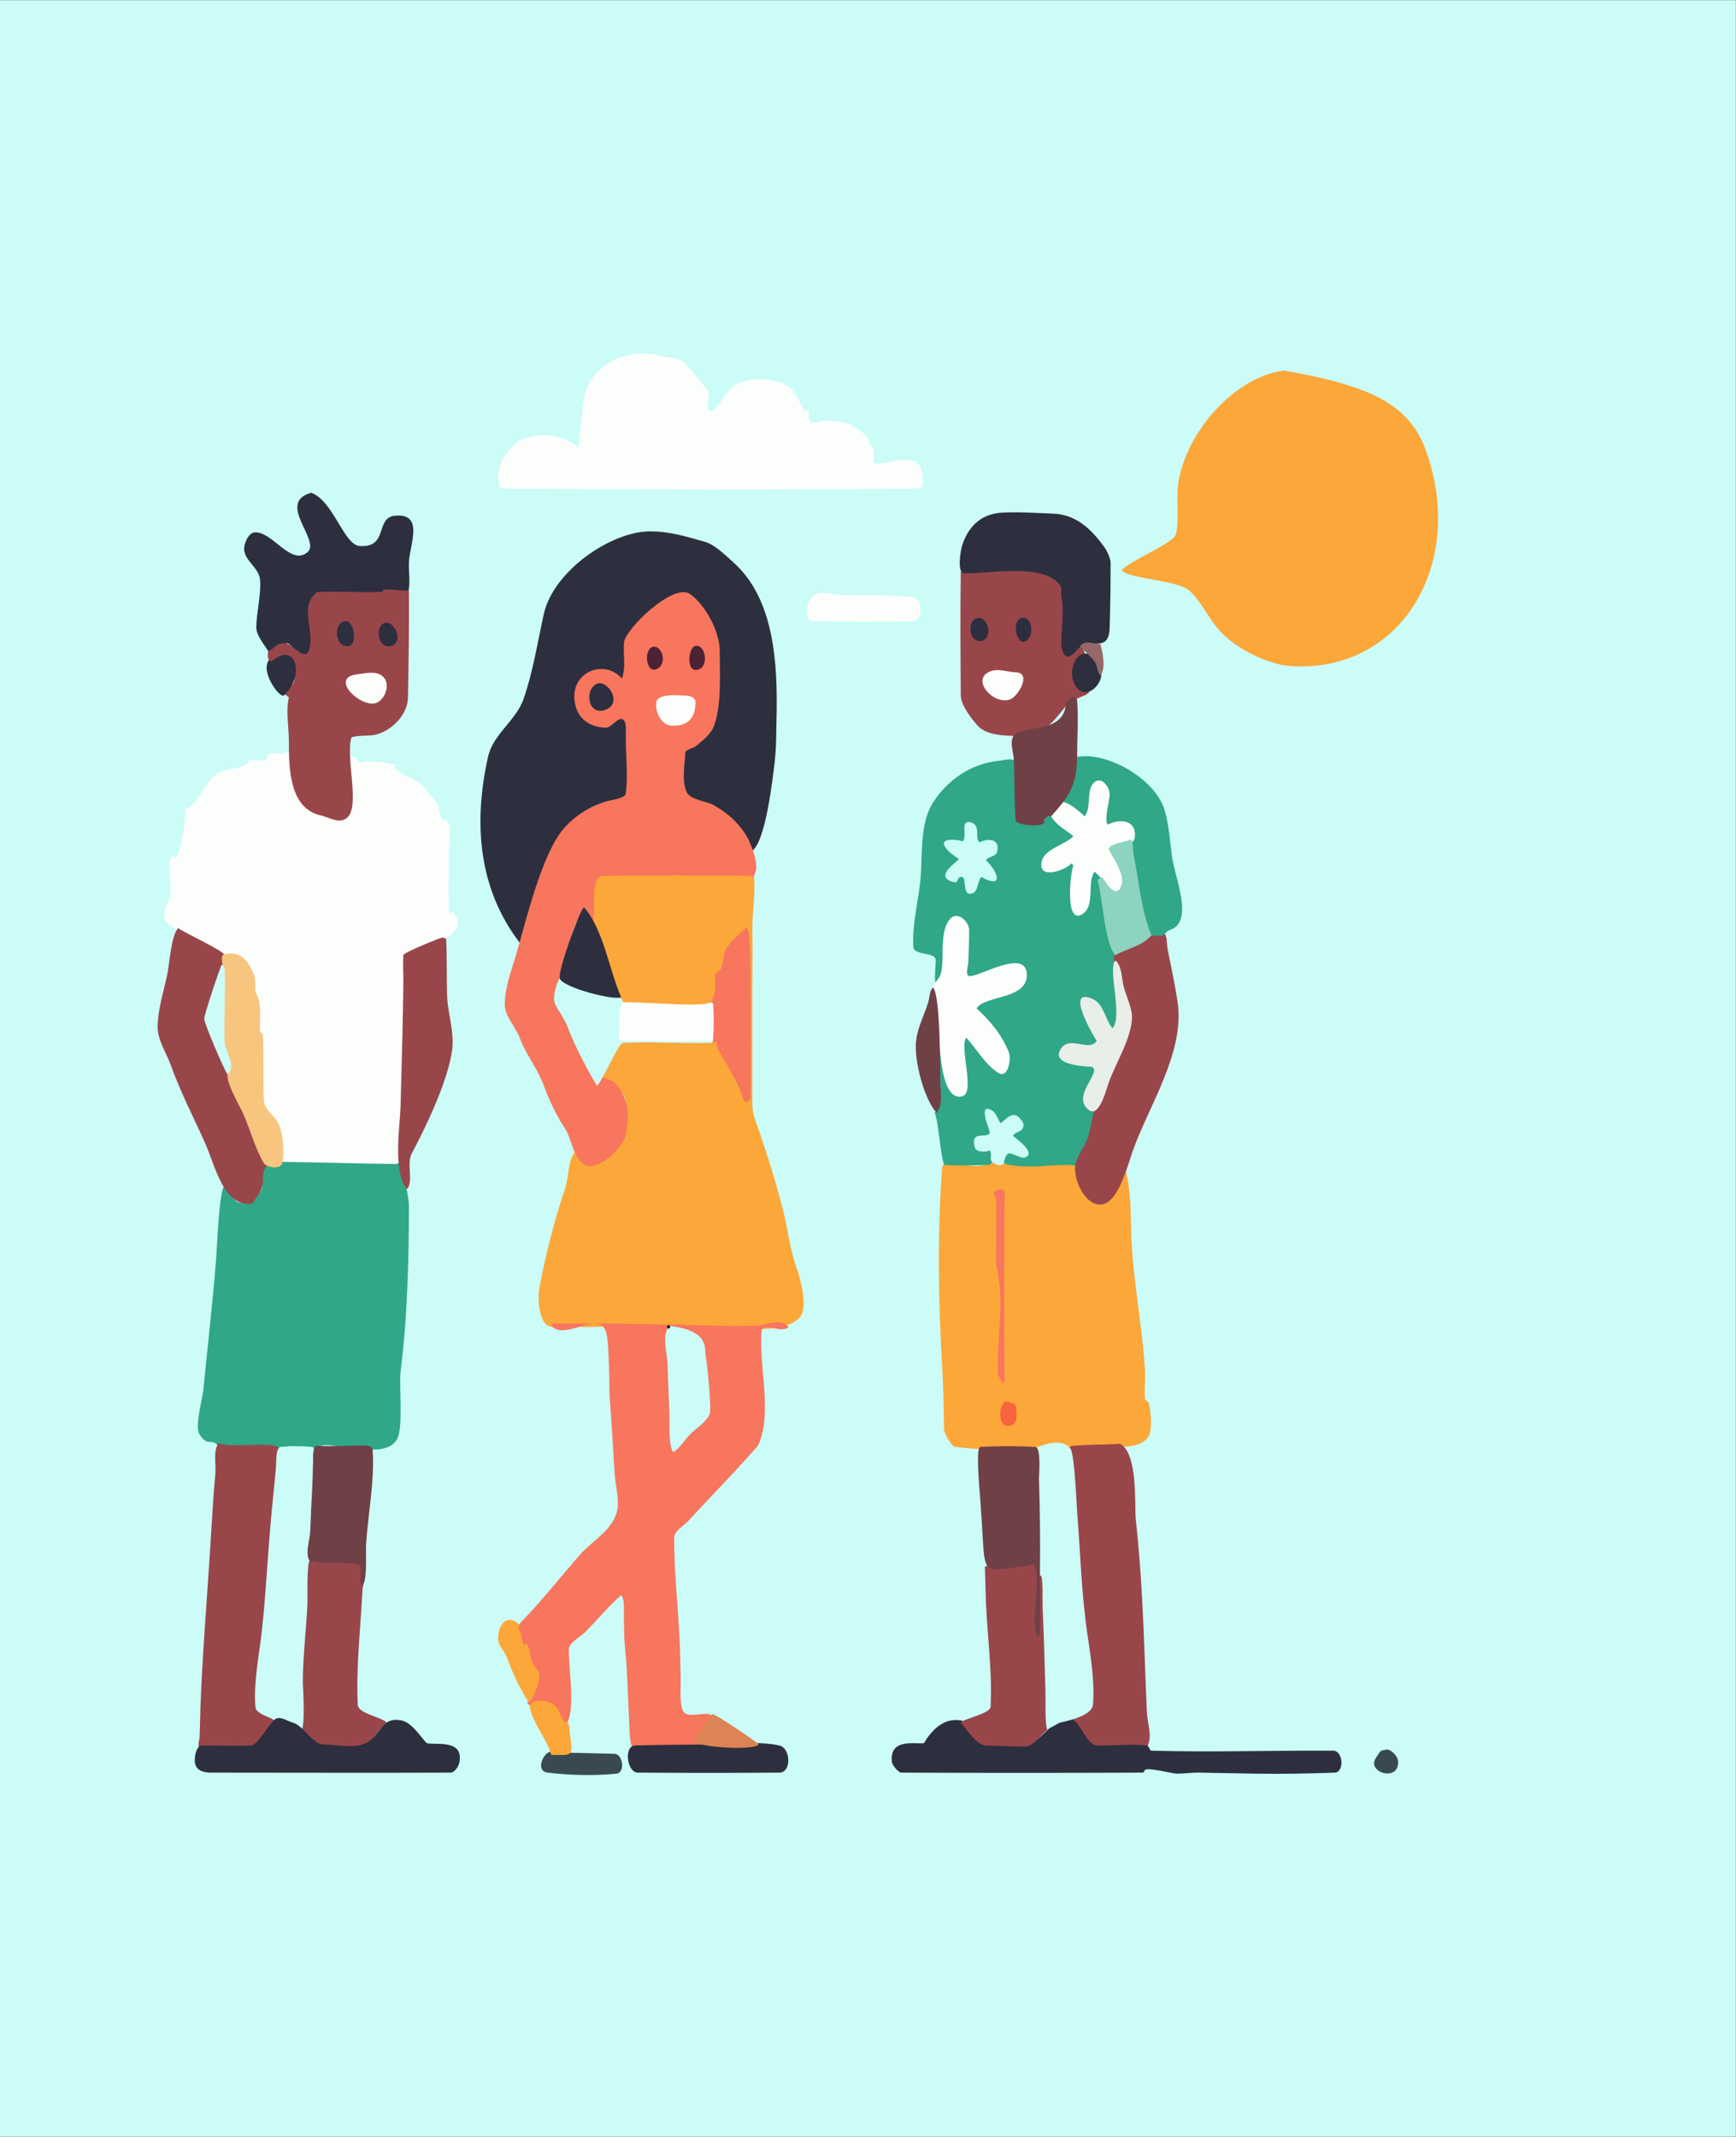 <svg width="832" height="1024" viewBox="0 0 832 1024" fill="none" xmlns="http://www.w3.org/2000/svg">
<rect x="0" y="0" width="832" height="1024" fill="#808080" stroke="none"/>
<g clip-path="url(#clip0_2_90)">
<mask id="mask0_2_90" style="mask-type:luminance" maskUnits="userSpaceOnUse" x="-81" y="0" width="913" height="1025">
<path d="M832 0H-81V1024H832V0Z" fill="white"/>
</mask>
<g mask="url(#mask0_2_90)">
<path d="M-81 0C-81 512.002 -81 512.002 -81 1024C375.5 1024 375.5 1024 832 1024C832 512.002 832 512.002 832 0C375.5 0 375.5 0 -81 0Z" fill="#CBFCF8"/>
<path d="M137.995 359.678C135.025 363.009 130.6 358.967 127.737 362.179C128.183 362.679 128.183 362.679 128.629 363.179C126.836 365.19 123.589 364.03 121.046 364.18C118.558 364.32 118.959 365.601 117.032 366.681C113.58 368.612 108.808 368.342 104.99 370.183C98.924 373.094 95.061 385.4 88.933 387.691C88.933 393.624 87.033 407.831 84.027 411.203C83.358 410.452 83.358 410.452 82.689 409.702C79.317 413.484 82.823 424.109 81.351 429.712C80.494 432.973 76.935 437.286 79.567 441.718C81.047 444.199 103.571 456.855 107.22 458.226C111.564 459.847 117.782 457.575 120.154 464.229C121.769 468.751 120.386 474.864 121.938 479.736C125.881 492.122 124.882 513.623 125.061 526.259C125.132 531.121 130.27 533.863 132.197 537.765C135.016 543.447 133.187 550.981 134.427 557.274C134.516 557.734 134.9 558.265 135.319 558.275C153.311 558.605 171.304 558.115 189.287 558.275C189.903 558.275 190.465 558.885 191.071 558.775C191.491 558.695 191.937 558.245 191.963 557.774C192.436 548.78 192.16 539.756 192.409 530.761C192.606 523.758 192.677 516.754 192.855 509.751C193.185 497.245 193.462 484.739 193.747 472.233C193.854 467.56 193.783 462.868 194.193 458.226C194.3 457.095 199.465 455.584 200.438 455.224C206.272 453.043 226.485 447.42 216.94 436.715C216.494 437.215 216.494 437.215 216.048 437.716C215.754 437.376 215.174 437.185 215.156 436.715C214.871 427.051 215.156 417.366 215.156 407.701C215.156 403.169 216.869 396.115 213.818 392.694C213.372 393.194 213.372 393.194 212.926 393.694C210.072 391.553 211.08 386.891 208.912 384.19C207.012 381.818 205.121 379.437 203.114 377.186C198.779 372.314 192.748 372.064 188.841 367.682C189.287 367.181 189.287 367.181 189.733 366.681C188.877 365.711 174.372 363.9 172.785 365.681C170.661 363.289 170.323 361.929 166.986 363.179C166.986 367.471 166.986 371.153 166.986 375.685C166.986 380.358 168.44 385.16 167.432 389.692C166.558 393.604 160.323 391.363 156.728 391.193C149.975 390.863 142.223 382.139 140.671 375.185C139.726 370.933 140.198 362.139 137.995 359.678Z" fill="#FCFEFB"/>
<path d="M282.951 442.218C286.894 451.052 290.409 460.127 293.656 469.231C294.494 471.582 297.349 476.455 296.332 478.736C300.471 483.378 322.897 481.737 330.675 481.737C333.182 481.737 338.195 480.447 340.487 481.737C341.683 480.397 341.95 479.356 343.61 478.736C343.61 475.064 343.012 471.332 343.61 467.73C343.699 467.18 349.738 454.354 349.854 454.224C352.45 451.312 355.313 449.401 357.436 446.22C360.407 449.551 357.882 464.539 357.882 469.731C357.882 488.24 359.078 506.749 358.774 525.258C358.765 525.959 357.882 526.259 357.436 526.759C354.689 523.668 356.009 516.384 351.638 514.753C351.638 510.041 344.823 498.245 341.38 498.245C327.107 498.245 312.817 497.795 298.562 498.746C295.565 498.946 289.82 513.553 287.857 515.754C290.792 519.045 299.9 521.627 299.9 528.26C299.9 532.672 300.283 539.015 299.008 543.768C298.374 546.139 295.779 547.209 294.548 549.27C289.436 557.864 282.889 559.295 275.369 552.272C272.273 555.743 272.523 564.448 270.909 569.28C265.762 584.667 261.391 601.176 258.42 617.804C257.689 621.906 258.072 635.692 264.664 635.812C289.713 636.253 313.182 634.812 337.811 635.312C348.061 635.522 375.027 640.595 383.305 631.31C387.489 626.618 383.528 612.421 381.521 606.798C378.569 598.504 377.409 588.139 375.277 579.785C371.548 565.128 366.508 549.43 361.45 535.263C360.906 533.733 360.558 530.501 360.558 528.76C360.558 509.581 360.558 490.401 360.558 471.232C360.558 462.728 360.781 456.415 360.558 446.72C360.371 438.316 362.003 429.372 361.45 420.707C361.397 419.767 360.505 418.726 359.666 418.706C336.188 418.056 312.683 418.376 289.195 418.706C280.614 418.826 286.064 438.726 282.951 442.218Z" fill="#FCA739"/>
<path d="M615.681 177.587C593.228 179.876 569.375 205.185 564.835 230.613C563.479 238.211 565.45 248.814 563.497 256.125C562.391 260.272 541.624 268.652 537.628 273.133C540.206 277.46 564.541 277.859 570.187 283.138C575.62 288.216 579.304 296.367 584.46 302.148C592.229 310.86 607.635 318.426 618.357 319.156C671.737 322.78 702.717 270.045 683.476 216.106C675.421 193.514 656.42 184.813 615.681 177.587Z" fill="#FCA739"/>
<path d="M249.054 451.723C252.729 448.631 253.541 440.137 255.298 435.215C259.25 424.129 261.533 409.942 268.679 400.698C276.475 390.603 282.898 388.132 293.656 384.69C295.44 384.12 300.685 383.209 300.792 380.188C301.122 371.343 304.307 349.103 298.562 342.669C296.653 344.1 292.951 347.422 290.533 347.672C273.246 349.433 269.91 321.159 290.533 321.159C293.575 321.159 296.742 325.371 298.562 327.162C300.908 325.401 299.454 324.801 299.454 322.159C299.454 317.485 299.623 312.812 299.9 308.151C300.212 302.981 309.329 294.24 311.942 292.143C343.342 266.99 347.098 321.599 343.164 343.67C342.013 350.113 327.589 359.708 327.553 360.178C327.071 366.491 325.475 373.514 327.999 379.187C330.764 385.39 342.307 385.59 347.178 389.692C351.219 393.084 355.732 396.846 358.328 401.698C359.417 403.729 359.033 405.98 360.558 407.701C367.017 402.869 370.353 372.884 371.263 365.18C372.092 358.227 371.994 351.174 372.155 344.17C372.753 318.441 371.263 287.24 351.638 269.632C347.972 266.341 342.62 260.974 337.811 259.627C328.971 257.147 321.068 254.624 311.496 254.624C292.951 254.624 265.244 273.555 260.65 294.144C257.706 307.371 255.36 322.48 250.838 335.166C247.207 345.351 236.315 351.794 233.889 362.679C226.628 395.255 229.589 426.25 249.054 451.723Z" fill="#2D2F3F"/>
<path d="M475.631 555.773C470.261 561.796 460.467 556.704 452.884 557.274C452.519 557.294 451.582 558.825 451.546 559.275C449.209 590.801 449.691 623.507 451.546 654.822C452.144 664.807 452.295 674.822 452.438 684.836C452.474 686.797 455.855 693.1 457.79 693.341C470.404 694.911 484.48 694.841 497.04 694.841C502.401 694.841 509.306 691.59 513.097 695.842C519.448 688.718 542.873 698.313 550.116 688.838C552.614 685.567 551.508 675.922 550.562 672.33C550.33 671.42 548.885 671.26 548.778 670.329C548.27 665.857 549.055 661.315 548.778 656.823C547.378 634.082 542.472 611.08 542.088 588.289C542.017 583.947 541.91 579.605 541.642 575.283C541.437 571.921 540.277 561.246 538.966 559.775C532.9 566.579 532.088 586.558 518.895 570.281C516.843 567.739 517.976 558.955 515.327 557.774C505.559 553.392 486.255 561.726 475.631 555.773Z" fill="#FCA739"/>
<path d="M107.666 567.779C104.954 570.821 104.133 596.113 103.652 602.296C101.966 624.047 99.539 644.817 97.407 666.327C96.997 670.519 93.215 683.736 95.623 687.338C99.977 693.841 100.806 688.638 104.544 692.84C104.99 692.59 104.99 692.59 105.436 692.34C105.739 692.67 105.909 693.32 106.328 693.34C112.572 693.661 118.816 693.22 125.061 693.34C127.951 693.39 131.492 693.05 133.535 695.341C137.326 691.089 144.239 694.171 149.592 694.341C149.922 694.351 150.189 694.671 150.484 694.841C154.587 690.239 162.071 693.721 167.878 693.841C174.239 693.961 185.559 697.092 190.179 689.839C193.426 684.736 191.178 663.526 191.963 657.323C195.237 631.67 195.978 603.296 195.978 577.284C195.978 575.083 192.998 557.544 191.517 557.274C190.911 557.154 190.349 557.774 189.733 557.774C171.447 557.614 153.16 556.934 134.873 556.774C132.482 556.754 130.038 557.014 127.737 557.774C123.517 559.165 126.586 566.148 125.507 569.78C125.007 571.451 121.225 575.453 120.154 575.783C111.207 578.514 111.965 572.591 107.666 567.779Z" fill="#30A787"/>
<path d="M467.157 482.738C471.34 488.21 480.127 494.393 481.875 502.247C482.58 505.389 484.757 514.593 478.753 513.253C472.072 511.752 467.701 499.316 462.251 495.244C459.798 497.995 461.644 508.3 461.805 511.752C461.867 513.103 465.016 527.63 457.79 524.258C450.922 521.046 453.687 498.135 450.208 494.243C447.675 497.085 449.423 502.237 449.316 506.249C449.129 513.553 452.09 528.65 447.978 533.262C449.949 537.685 451.073 558.175 452.884 558.275C459.128 558.595 465.373 558.415 471.617 558.275C474.9 558.195 474.275 558.295 476.077 556.274C475.39 554.723 475.39 553.322 476.077 551.771C474.284 549.76 468.602 551.721 468.049 549.27C466.577 542.657 472.616 545.648 475.185 542.767C476.496 541.296 472.741 537.805 472.509 536.764C471.965 534.313 473.107 532.192 475.631 533.262C477.843 534.193 477.719 538.105 479.199 539.766C481.733 537.324 485.952 532.682 489.012 537.264C489.413 537.865 489.788 539.025 489.458 539.766C488.78 541.296 483.383 542.127 484.552 544.768C486.211 548.48 492.509 547.279 491.688 552.772C491.001 557.414 484.462 551.221 482.767 551.771C481.385 552.212 480.189 557.354 481.875 557.774C492.187 560.336 502.99 557.924 513.543 558.275C514.97 558.315 515.371 559.435 516.665 558.275C517.298 557.704 526.156 533.533 525.585 532.262C524.551 529.921 520.902 532.672 520.679 529.26C520.26 522.637 523.034 516.984 525.585 511.252C522.891 508.22 511.375 512.652 509.083 506.249C506.719 499.606 517.28 500.747 519.341 500.747C521.321 500.747 525.335 502.527 526.923 500.747C526.272 499.266 512.454 477.625 522.463 479.236C530.34 480.497 529.492 491.612 533.614 496.244C536.192 494.313 535.398 477.155 535.398 473.733C535.398 460.477 533.587 446.12 529.599 432.713C528.725 429.762 525.719 423.559 528.261 420.707C517.798 406.03 525.282 442.578 516.665 437.215C510.956 433.654 513.293 419.267 515.773 413.704C513.284 410.913 505.684 418.596 501.946 417.206C491.947 413.464 514.872 402.208 515.773 401.198C513.471 397.756 505.827 391.363 502.838 389.692C501.723 390.943 499.618 394.094 498.378 394.695C497.111 395.305 487.879 394.825 487.674 392.194C487.005 383.579 486.077 376.966 486.336 368.182C486.389 366.301 487.638 365.16 485.89 364.18C484.445 363.369 478.834 364.57 477.861 364.68C465.667 366.041 454.267 373.424 447.086 384.69C441.011 394.225 442.055 408.962 441.288 419.707C440.503 430.762 437.051 442.388 437.72 453.724C437.978 457.996 447.701 456.055 448.424 459.726C448.808 461.657 446.578 474.174 450.208 471.732C454.873 468.591 449.45 445.129 456.006 440.717C467.71 432.843 462.376 464.579 462.697 468.231C462.741 468.701 463.178 469.151 463.589 469.231C466.193 469.711 470.787 466.38 473.401 465.729C478.53 464.449 483.071 463.728 488.566 463.728C489.797 463.728 490.992 466.1 491.242 467.23C492.776 474.114 470.19 479.336 467.157 482.738Z" fill="#30A787"/>
<path d="M264.218 635.312C270.712 642.586 286.055 628.259 290.087 637.313C291.693 640.905 291.631 650.62 291.872 655.322C292.157 660.645 291.898 666.007 292.318 671.33C293.165 682.095 293.87 694.461 294.548 705.847C294.851 710.949 296.796 718.463 295.886 723.355C294.066 733.17 283.808 738.153 277.599 745.366C267.599 756.982 257.983 769.068 247.27 779.883C248.385 781.134 247.939 781.634 249.054 782.884C248.831 783.385 248.831 783.385 248.608 783.885C250.9 786.456 248.501 789.348 252.622 790.888C252.622 800.053 260.873 798.092 254.852 809.898C253.942 811.678 254.022 814.33 252.622 815.9C253.514 816.901 253.514 816.901 254.406 817.901C256.832 815.18 261.257 816.421 264.664 816.901C266.208 817.111 269.785 825.225 270.909 826.906C276.493 820.643 272.095 797.462 272.693 789.888C272.916 787.076 278.723 783.945 280.721 781.884C286.377 776.071 291.675 769.748 297.67 764.375C299.748 766.696 298.812 772.869 299.008 776.381C299.231 780.373 299.044 784.405 299.454 788.387C300.765 801.083 300.952 814.4 301.684 827.906C301.711 828.287 301.675 837.881 303.914 837.911C316.26 838.071 328.606 837.901 340.934 837.411C341.353 837.391 341.531 836.741 341.826 836.411C339.292 833.569 336.188 836.581 333.797 833.909C335.581 831.908 343.119 825.795 341.826 822.904C339.908 818.602 329.185 824.835 327.107 819.402C325.573 815.39 326.411 807.116 326.215 802.394C326.001 797.221 326.01 792.049 325.769 786.886C324.993 770.338 323.093 753.31 323.093 736.862C323.093 733.71 327.544 731.219 329.337 729.358C332.504 726.067 335.564 722.665 338.703 719.353C346.678 710.949 354.609 702.515 362.342 693.841C363.101 692.99 363.734 691.95 364.127 690.839C369.934 674.551 363.565 654.932 365.019 637.814C365.42 633.091 374.697 639.454 377.953 635.813C373.725 631.07 367.035 635.312 361.896 635.312C356.544 635.312 351.192 635.422 345.84 635.312C318.998 634.742 292.585 633.812 265.11 634.312C264.691 634.322 264.522 634.972 264.218 635.312Z" fill="#F7765D"/>
<path d="M298.116 325.161C289.106 315.051 271.863 322.64 275.815 338.167C277.715 345.611 284.191 348.672 290.533 348.672C293.334 348.672 296.662 342.529 299.008 345.171C300.364 346.691 299.9 350.903 299.9 352.674C299.9 357.507 300.212 362.339 300.346 367.181C300.471 371.513 300.489 375.896 299.9 380.188C299.579 382.549 293.566 383.269 291.872 383.689C283.968 385.66 276.225 390.233 270.463 396.696C259.553 408.932 251.935 442.028 247.27 457.726C245.12 464.949 241.917 473.503 241.917 481.237C241.917 487.04 247.395 492.583 249.054 497.245C251.855 505.089 257.733 512.082 260.65 520.256C262.871 526.479 266.894 534.923 270.463 540.266C274.307 546.009 274.075 552.812 278.937 557.274C285.386 563.187 298.829 549.76 299.9 543.768C301.684 533.793 301.452 526.489 294.994 519.256C292.594 516.554 290.971 518.245 288.303 515.254C287.188 516.504 287.634 517.004 286.519 518.255C282.719 515.404 280.926 508.2 278.937 503.748C275.378 495.764 268.268 487.38 266.448 479.236C265.601 475.434 268.197 471.872 269.125 468.731C271.943 459.236 273.219 443.629 279.829 436.215C281.435 438.006 282.139 440.597 283.397 442.718C286.591 439.136 281.747 419.807 289.195 419.707C312.683 419.377 336.179 419.377 359.666 419.707C360.086 419.707 360.264 420.367 360.558 420.707C363.957 416.896 362.03 410.813 360.558 406.701C357.088 396.956 350.282 390.423 341.826 385.69C338.784 383.98 330.461 383.289 328.891 379.187C326.723 373.514 328.133 366.841 328.445 360.678C328.525 359.167 332.37 358.497 333.351 357.677C336.554 354.985 340.728 351.994 342.272 347.672C345.867 337.607 344.948 322.73 344.948 312.152C344.948 302.296 337.865 289.678 330.675 284.639C322.674 279.027 299.204 301.874 299.008 308.15C298.749 316.664 299.936 319.052 298.116 325.161Z" fill="#F7765D"/>
<path d="M277.153 214.605C269.722 207.66 257.644 206.976 249.054 211.103C245.048 213.028 240.08 220.397 239.241 224.61C238.617 227.77 238.144 234.092 241.025 234.114C307.482 234.611 373.948 234.775 440.396 234.114C443.892 234.079 442.046 223.677 439.95 222.108C434.312 217.893 426.078 222.605 419.879 222.108C417.176 221.891 420.789 214.611 416.757 213.104C416.757 209.58 414.098 207.99 411.85 206.101C406.81 201.86 400.432 201.598 394.456 201.598C392.484 201.598 390.575 203.385 388.658 202.099C386.543 200.672 388.586 198.011 386.873 196.096C386.427 196.596 386.427 196.596 385.981 197.096C383.395 194.196 382.235 188.717 378.399 185.591C372.877 181.084 359.274 180.559 352.976 184.09C347.874 186.95 345.893 193.3 341.38 197.096C341.148 197.296 340.755 197.245 340.488 197.096C337.945 195.671 339.899 190.759 339.596 187.592C339.587 187.508 329.248 174.891 328.445 174.085C325.537 171.147 320.559 171.691 316.849 170.583C303.584 166.616 283.915 172.273 279.829 190.593C279.098 193.868 277.563 214.151 277.153 214.605Z" fill="#FCFEFB"/>
<path d="M129.967 318.155C136.416 310.92 141.117 315.958 141.117 325.161C141.117 328.422 137.647 329.753 136.211 332.164C137.487 333.585 136.755 332.905 138.441 334.165C136.925 340.958 138.441 348.172 138.441 355.175C138.441 367.752 138.584 387.321 153.606 390.693C157.647 391.593 162.829 395.165 166.54 391.693C172.517 386.11 165.729 363.399 168.324 353.675C168.681 352.344 177.138 352.644 179.475 352.174C186.79 350.683 195.38 343.2 195.531 334.165C195.817 317.157 196.129 300.146 195.978 283.138C195.96 280.929 190.045 282.416 183.043 282.638C172.793 282.961 162.526 282.314 152.268 282.638C143.258 282.922 148.378 307.99 147.361 310.652C145.738 314.895 137.201 306.822 133.981 307.15C128.959 307.661 126.461 314.221 129.967 318.155Z" fill="#99464A"/>
<path d="M104.99 691.34C101.93 694.771 103.661 701.545 103.206 706.347C101.992 719.333 101.395 732.34 100.53 745.366C98.924 769.648 96.997 793.62 96.069 817.901C95.882 822.904 95.891 827.906 95.623 832.909C95.579 833.809 94.089 837.761 96.515 837.911C104.383 838.381 112.287 837.891 120.154 837.411C124.427 837.151 129.61 826.666 132.643 824.405C130.511 822.003 124.142 821.273 123.276 817.401C120.966 807.016 124.793 792.339 125.953 781.884C128.004 763.465 128.682 744.816 130.413 726.357C130.823 721.965 134.623 695.462 133.535 693.841C131.198 690.339 109.057 694.371 104.99 691.34Z" fill="#99464A"/>
<path d="M536.736 691.84C529.162 692.34 521.553 692.13 513.989 692.84C510.867 693.13 512.713 699.854 513.097 703.345C514.239 713.53 515.041 724.666 515.773 735.361C517.628 762.414 522.909 789.718 522.909 816.901C522.909 819.992 514.765 822.534 513.097 824.404C515.184 826.736 517.316 829.007 519.341 831.408C520.742 833.069 523.498 837.351 526.031 837.411C533.765 837.571 541.499 837.731 549.224 837.411C549.644 837.391 549.929 836.831 550.116 836.41C552.248 831.628 549.92 825.735 549.67 820.402C549.331 813.079 549.064 806.126 548.778 798.392C547.931 774.99 546.905 751.009 544.318 727.857C543.658 721.914 545.594 696.272 536.736 691.84Z" fill="#99464A"/>
<path d="M513.989 334.665C514.658 335.166 514.658 335.166 515.327 335.666C517.352 333.395 519.858 334.085 522.017 331.664C519.582 328.933 515.871 329.993 515.327 325.161C513.864 312.041 523.855 317.896 518.003 309.151C515.148 310.754 510.126 317.036 509.975 309.151C509.841 301.979 509.529 294.812 509.529 287.64C509.529 281.322 509.555 280.735 504.622 275.635C501.313 272.206 494.979 273.76 490.796 273.634C485.747 273.48 480.689 273.218 475.631 273.133C470.877 273.052 466.113 272.819 461.359 273.133C460.939 273.16 460.475 273.662 460.467 274.134C460.172 293.806 460.324 313.487 460.467 333.165C460.502 338.097 465.819 344.66 468.495 347.672C472.679 352.364 480.751 352.384 485.89 352.674C501.465 353.545 504.658 345.131 513.989 334.665Z" fill="#99464A"/>
<path d="M85.365 444.719C81.895 448.611 81.27 462.098 80.013 467.73C78.273 475.524 75.552 484.198 75.552 492.242C75.552 498.525 79.79 504.618 81.797 510.251C86.409 523.177 93.01 535.894 98.299 547.769C103.223 558.815 107.104 578.464 120.6 576.784C121.76 576.634 122.01 574.703 122.83 573.782C128.486 567.439 123.865 563.117 128.183 558.275C125.64 555.423 124.775 549.39 122.83 545.769C116.506 533.933 111.341 519.536 106.774 506.749C104.874 501.407 98.746 493.443 98.746 487.74C98.746 479.806 109.423 464.929 107.666 457.726C107.131 455.514 88.496 447.06 85.365 444.719Z" fill="#99464A"/>
<path d="M511.759 823.404C503.775 824.124 500.581 833.019 493.472 835.41C486.924 837.611 479.797 835.91 472.955 835.91C468.031 835.91 464.846 825.105 460.467 824.404C453.375 823.264 448.148 827.376 443.964 833.409C443.571 833.979 443.134 835.41 442.18 835.41C436.373 835.41 426.275 833.739 427.461 844.414C427.613 845.765 430.53 849.407 431.921 849.417C470.431 849.577 508.94 849.577 547.44 849.417C548.867 849.407 547.895 848.286 549.224 847.916C551.713 847.216 562.087 849.917 563.943 849.917C567.52 849.917 571.079 849.347 574.647 849.417C583.719 849.577 592.791 849.757 601.854 849.917C614.307 850.137 627.269 849.877 639.766 849.417C644.208 849.247 643.932 838.942 638.874 838.911C609.883 838.741 580.883 839.722 551.9 838.911C550.848 838.881 550.723 836.51 549.67 836.41C541.82 835.65 533.908 836.57 526.031 836.41C519.912 836.28 517.762 822.854 511.759 823.404Z" fill="#2D2F3F"/>
<path d="M551.9 447.22C547.36 450.612 536.156 452.253 534.06 457.726C532.24 462.488 541.642 483.588 541.642 490.742C541.642 494.223 535.523 505.649 534.06 509.751C531.33 517.415 526.477 525.259 524.247 532.762C523.07 536.734 522.633 541.827 521.125 545.769C519.484 550.071 515.942 553.983 515.327 558.775C514.337 566.579 521.981 581.056 530.491 576.284C536.834 572.732 540.607 557.925 542.98 551.271C550.652 529.771 567.939 504.088 564.389 480.237C563.095 471.512 561.195 462.868 559.483 454.224C559.242 453.003 559.393 447.471 557.699 447.22C555.781 446.93 553.515 446.02 551.9 447.22Z" fill="#99464A"/>
<path d="M149.146 236.115C132.126 240.887 153.989 259.051 147.362 264.629C139.28 271.431 130.493 254.325 121.938 255.125C119.048 255.394 116.702 260.667 117.032 263.629C117.63 268.997 124.07 272.137 124.615 277.636C125.293 284.435 122.831 294.08 122.831 300.647C122.831 304.552 126.711 308.917 128.629 312.152C133.205 309.585 131.733 308.15 137.549 308.15C139.217 308.15 146.585 317.701 148.254 311.152C150.698 301.567 143.767 291.667 150.93 284.639C151.331 284.243 151.733 283.655 152.268 283.639C162.526 283.318 172.794 283.962 183.043 283.639C183.462 283.625 183.516 282.693 183.935 282.638C188.913 281.981 195.71 284.171 195.978 282.138C196.522 278.014 195.862 273.798 195.978 269.632C196.209 261.28 203.604 245.782 189.287 247.121C179.671 248.019 186.317 262.672 172.339 261.628C164.729 261.058 159.743 239.91 149.146 236.115Z" fill="#2D2F3F"/>
<path d="M132.197 824.905C135.221 823.214 142.304 826.726 144.685 829.407C145.354 828.657 145.354 828.657 146.023 827.906C143.365 821.933 145.854 814.56 146.023 807.896C146.175 802.074 146.603 794.26 146.915 788.387C148.173 765.156 148.521 741.314 149.592 717.852C149.725 715.031 152.214 693.581 149.592 693.341C144.552 692.88 139.467 692.88 134.427 693.341C133.803 693.391 133.419 694.231 133.089 694.841C132.322 696.282 132.357 702.095 132.197 703.846C131.367 713.2 130.315 722.495 129.521 731.859C128.129 748.317 127.335 764.976 125.507 781.384C124.213 793.019 121.475 806.116 122.384 817.901C122.679 821.633 130.315 822.794 132.197 824.905Z" fill="#CBFCF8"/>
<path d="M497.486 693.34C493.436 695.021 496.514 702.995 496.594 707.848C496.87 723.755 497.477 739.513 497.932 755.371C498.289 767.717 498.895 780.043 499.27 792.389C499.618 803.644 499.092 816.561 500.608 827.906C500.911 830.177 506.71 825.735 508.19 825.405C511.544 824.655 523.328 822.243 523.801 816.901C524.747 806.286 522.677 793.289 521.125 782.884C518.288 763.775 517.78 743.635 516.219 724.356C515.96 721.184 515.032 697.232 513.097 694.341C509.974 689.659 502.374 691.309 497.486 693.34Z" fill="#CBFCF8"/>
<path d="M480.537 245.62C471.376 246.077 464.82 250.928 461.359 260.627C460.19 263.918 458.718 274.319 461.805 274.634C470.77 275.548 500.421 269.01 508.19 280.637C509.091 281.977 508.315 284.003 508.636 285.639C510.126 293.127 508.636 300.98 508.636 308.651C508.636 310.283 509.493 314.654 511.759 314.654C514.738 314.654 517.013 309.012 520.233 308.651C526.361 307.962 531.562 310.441 531.829 300.647C532.124 290.312 532.275 279.971 532.275 269.632C532.275 267.859 530.616 264.051 529.599 262.628C522.98 253.349 515.621 246.505 504.622 246.12C496.603 245.838 488.557 245.219 480.537 245.62Z" fill="#2D2F3F"/>
<path d="M148.7 746.867C146.835 748.958 147.477 765.056 147.362 767.877C146.844 780.643 145.131 793.69 145.131 806.396C145.131 806.456 146.345 825.185 144.685 828.907C146.585 831.038 151.831 836.821 154.944 836.911C160.742 837.071 166.54 837.051 172.339 836.911C173.248 836.881 174.194 836.821 175.015 836.41C179.386 834.229 181.312 828.366 185.273 825.405C182.945 822.784 171.643 821.183 171.447 816.901C170.653 799.092 172.722 780.653 173.677 762.875C173.962 757.582 175.434 758.082 173.677 750.869C172.169 744.646 152.018 750.589 148.7 746.867Z" fill="#99464A"/>
<path d="M460.467 825.405C463.321 828.606 468.013 836.29 472.509 836.41C478.459 836.57 484.4 836.91 490.35 836.91C491.402 836.91 492.5 836.85 493.472 836.41C496.362 835.11 499.458 830.998 501.946 828.907C500.689 826.085 501.17 814.219 501.054 810.898C500.733 801.223 500.555 791.548 500.162 781.884C500.02 778.212 499.841 774.55 499.716 770.878C499.547 765.876 499.921 760.823 499.27 755.871C499.154 754.93 497.861 754.71 497.486 753.87C496.888 752.519 497.575 750.748 497.04 749.368C496.211 747.197 483.526 749.768 482.322 749.868C482.107 749.888 473.597 749.148 472.063 750.868C471.858 751.099 472.054 751.529 472.063 751.869C472.206 757.031 472.304 762.204 472.509 767.377C473.169 783.885 475.658 801.393 474.739 817.901C474.561 821.193 462.251 823.404 460.467 825.405Z" fill="#99464A"/>
<path d="M132.643 823.404C129.592 824.274 124.008 836.25 120.154 836.41C112.429 836.72 104.695 836.41 96.961 836.41C93.911 836.41 93.152 842.003 93.393 844.414C93.822 848.716 98.121 849.417 100.976 849.417C139.333 849.417 177.691 849.577 216.048 849.417C217.69 849.407 219.679 846.655 220.063 844.914C222.542 833.799 210.402 836.09 204.898 835.41C203.346 835.21 198.199 825.485 192.409 824.404C181.964 822.443 182.882 832.098 175.015 835.41C168.753 838.041 161.634 835.91 154.944 835.91C149.886 835.91 145.506 826.886 140.225 825.405C137.835 824.735 135.034 822.724 132.643 823.404Z" fill="#2D2F3F"/>
<path d="M212.034 449.221C210.054 449.772 193.382 456.425 193.301 457.726C193.025 462.378 193.355 467.06 193.301 471.732C193.212 479.906 193.052 488.07 192.855 496.244C192.588 507.58 192.285 518.915 191.963 530.261C191.714 539.215 188.083 561.926 195.086 569.78C198.315 566.159 194.702 557.654 197.316 552.772C203.97 540.336 216.94 513.723 216.94 499.246C216.94 491.772 214.478 484.349 214.264 476.735C214.023 467.901 214.246 459.046 213.818 450.222C213.8 449.752 213.23 449.552 212.034 449.221Z" fill="#99464A"/>
<path d="M508.637 384.69C509.966 386.181 521.063 393.474 521.571 391.193C522.749 385.91 521.348 379.938 525.139 375.685C531.856 368.152 530.518 391.633 529.153 394.695C532.677 398.637 542.177 391.003 542.98 398.196C543.328 401.318 541.642 403.779 541.642 406.701C541.642 416.485 546.432 428.121 548.332 437.716C548.662 439.377 549.608 447.941 551.454 448.221C553.372 448.501 555.353 448.621 557.253 448.221C557.984 448.061 559.295 446.02 560.375 445.72C572.64 442.278 563.06 420.477 561.713 410.703C560.696 403.239 560.285 395.395 558.145 388.192C553.595 372.874 530.152 360.068 516.219 362.679C513.543 363.179 515.452 368.702 514.881 371.684C513.953 376.526 511.669 380.448 508.637 384.69Z" fill="#30A787"/>
<path d="M463.143 497.245C467.977 502.667 472.83 510.922 478.753 514.253C483.178 516.724 484.623 507.44 483.659 504.749C480.68 496.384 474.124 488.691 468.049 483.238C471.867 476.815 492.134 479.116 492.134 467.23C492.134 453.734 468.504 468.631 464.481 467.73C462.491 467.28 463.99 462.638 464.035 461.728C464.284 456.395 464.481 451.052 464.481 445.72C464.481 441.748 459.307 436.945 456.006 439.717C450.636 444.229 452.108 456.455 451.546 462.728C450.886 470.142 448.799 468.251 447.086 473.733C445.739 478.055 450.056 499.846 450.654 505.249C451.296 510.962 453.089 527.79 461.358 525.259C467.487 523.378 459.583 501.237 463.143 497.245Z" fill="#FCFEFB"/>
<path d="M495.256 749.368C499.805 754.47 493.026 779.383 497.486 784.385C497.789 784.045 498.369 783.855 498.378 783.384C498.664 774.22 498.289 765.036 498.378 755.871C498.548 739.863 498.494 724.396 497.932 708.348C497.896 707.297 499.181 693.501 496.148 693.341C487.388 692.86 478.593 692.86 469.833 693.341C467.442 693.471 469.592 715.371 469.833 718.853C470.315 725.846 470.77 732.85 471.171 739.863C472.01 754.45 473.865 752.689 487.674 750.869C490.002 750.558 493.195 750.528 495.256 749.368Z" fill="#704047"/>
<path d="M151.376 692.84C149.77 694.641 150.1 697.793 150.038 700.344C149.94 704.846 149.832 709.348 149.592 713.851C149.253 720.344 148.914 726.847 148.7 733.36C148.557 737.872 146.541 742.585 147.808 746.867C149.003 750.879 172.071 747.037 172.785 750.869C173.338 753.82 171.777 757.732 173.677 759.873C176.219 757.022 175.184 744.215 175.461 739.863C176.371 725.556 179.644 709.158 178.583 694.841C178.297 690.989 171.768 693.541 151.376 692.84Z" fill="#704047"/>
<path d="M107.666 457.225C105.382 457.665 106.747 461.507 106.774 463.728C106.917 475.564 106.488 487.41 106.774 499.246C106.818 500.846 108.665 503.708 109.004 505.249C109.655 508.16 109.004 512.382 109.004 515.254C109.004 520.116 114.597 529.3 116.586 533.763C120.003 541.416 122.179 550.171 126.399 557.274C127.826 559.665 134.686 560.466 135.319 557.274C136.363 552.001 135.694 542.137 133.089 537.765C130.868 534.023 126.532 531.672 126.399 526.759C126.113 516.424 126.524 506.059 125.953 495.744C125.917 495.034 124.668 494.944 124.615 494.243C124.16 488.22 125.819 481.257 122.831 476.234C121.698 474.324 122.866 470.152 121.938 467.73C119.039 460.127 115.471 455.724 107.666 457.225Z" fill="#F8C57E"/>
<path d="M519.787 391.193C518.342 389.562 510.162 382.469 507.744 384.69C505.925 386.361 502.348 389.062 503.73 391.193C506.888 396.065 510.465 397.356 514.435 400.698C510.965 404.59 500.59 406.791 499.27 412.704C497.218 421.918 510.536 417.076 513.543 413.704C513.989 414.204 513.989 414.204 514.435 414.705C512.998 417.926 510.242 442.818 518.449 438.216C525.344 434.344 520.599 422.298 524.693 417.706C527.985 420.928 528.092 421.348 530.491 424.709C533.854 429.412 538.966 427.671 538.966 421.208C538.966 416.645 531.722 410.833 532.275 407.701C532.998 403.649 543.274 406.591 543.872 401.198C544.809 392.774 536.406 392.123 530.937 395.195C528.975 392.984 531.829 383.739 531.829 380.688C531.829 377.096 528.038 372.184 524.693 374.685C520.197 378.047 523.373 387.171 519.787 391.193Z" fill="#FCFEFB"/>
<path d="M513.989 333.665C511.875 336.036 513.007 335.366 510.867 336.166C510.867 352.844 488.378 346.581 485.444 353.175C483.981 356.456 485.738 360.508 485.89 364.18C486.327 374.415 486.014 383.249 486.782 393.194C486.942 395.265 498.36 396.716 500.608 394.195C500.385 393.694 500.385 393.694 500.162 393.194C501.277 391.943 502.089 390.273 503.73 391.193C511.562 382.409 516.219 377.026 516.219 362.679C516.219 353.675 516.915 344.63 516.219 335.666C516.139 334.595 514.738 334.325 513.989 333.665Z" fill="#704047"/>
<path d="M357.882 444.219C356.089 446.23 348.043 452.383 347.178 456.725C346.562 459.836 346.116 465.459 342.718 466.73C342.718 471.302 343.378 476.995 340.488 480.236C341.326 482.107 337.936 502.177 343.164 499.246C343.931 500.106 343.494 501.707 344.056 502.747C347.918 509.781 351.718 515.424 354.76 522.257C355.188 523.207 356.143 529.23 358.328 527.76C358.872 527.389 359.649 526.959 359.666 526.259C360.103 508.25 359.809 490.241 359.666 472.233C359.631 467 359.925 446.51 357.882 444.219Z" fill="#F7765D"/>
<path d="M268.679 468.231C266.948 470.172 265.271 476.345 265.556 479.236C265.922 482.888 270.026 486.49 271.355 490.241C274.923 500.246 280.632 511.092 286.073 520.256C288.812 518.205 296.242 499.846 298.562 499.746C312.674 499.096 326.813 500.066 340.934 499.746C341.353 499.736 341.531 499.076 341.826 498.745C341.531 498.405 341.353 497.755 340.934 497.745C326.813 497.415 312.683 498.065 298.562 497.745C296.073 497.685 299.4 479.456 298.116 478.736C290.239 474.314 275.958 476.385 268.679 468.231Z" fill="#CBFCF8"/>
<path d="M341.38 835.91C329.043 836 316.697 836.08 304.36 836.41C298.919 836.55 300.355 849.377 305.698 849.417C328.302 849.577 350.898 849.577 373.493 849.417C379.478 849.367 379.024 837.651 373.493 836.41C363.85 834.249 351.21 835.83 341.38 835.91Z" fill="#2D2F3F"/>
<path d="M320.863 635.312C316.866 639.794 319.828 647.978 319.971 654.322C320.158 662.325 320.649 670.319 320.863 678.333C320.916 680.254 320.292 693.201 322.647 695.842C325.751 694.101 327.705 690.499 330.229 687.838C333.449 684.436 337.802 682.105 340.041 677.833C341.272 675.492 338.802 652.881 338.257 649.819C337.499 645.547 340.015 637.793 320.863 635.312Z" fill="#CBFCF8"/>
<path d="M534.506 460.227C530.777 464.409 538.261 487.03 533.168 492.743C529.912 489.091 528.939 481.037 523.801 478.736C509.868 472.483 524.113 496.534 525.585 498.745C522.303 504.268 512.936 496.224 508.637 502.247C502.464 510.901 521.955 510.971 523.355 511.252C523.774 511.332 524.06 511.832 524.247 512.252C525.612 515.304 515.808 524.298 520.233 530.261C526.201 538.295 529.831 523.097 531.383 518.755C534.702 509.461 542.534 497.045 542.534 487.24C542.534 482.978 539.581 476.875 538.52 472.733C537.512 468.781 537.708 462.618 534.506 460.227Z" fill="#E8EEE8"/>
<path d="M298.562 480.236C296.189 482.898 296.778 488.37 296.778 492.242C296.778 493.813 295.805 498.705 297.67 498.745C312.094 499.066 326.518 499.066 340.934 498.745C341.353 498.735 341.808 498.215 341.826 497.745C342.111 492.252 342.111 486.73 341.826 481.237C341.808 480.767 341.237 480.567 340.934 480.236C336.545 482.698 315.965 480.437 298.562 480.236Z" fill="#FCFEFB"/>
<path d="M542.088 402.198C539.501 403.649 532.668 403.829 531.383 406.701C531.053 407.441 539.251 418.256 537.628 423.709C535.273 431.643 530.099 423.289 528.261 420.207C526.888 420.978 527.646 420.497 526.031 421.708C528.484 429.942 529.296 451.883 534.506 457.726C540.143 454.564 547.306 453.373 551.9 448.221C547.253 437.796 545.71 421.728 543.426 410.202C542.909 407.561 543.301 404.239 542.088 402.198Z" fill="#8CD3C0"/>
<path d="M279.829 434.714C277.171 437.696 267.448 465.219 268.233 468.731C269.241 473.253 295.752 479.886 297.67 477.735C291.943 464.869 289.258 445.279 279.829 434.714Z" fill="#2D2F3F"/>
<path d="M403.376 285.139C398.764 285.142 393.243 282.536 389.55 285.639C386.552 288.163 384.527 297.533 389.996 297.645C405.901 297.969 421.823 298.132 437.72 297.645C441.939 297.515 442.34 289.094 439.058 286.64C438.264 286.042 433.581 285.678 432.367 285.639C422.707 285.325 413.046 285.131 403.376 285.139Z" fill="#FCFEFB"/>
<path d="M461.359 403.199C460.029 402.449 450.003 401.068 452.884 405.7C454.65 408.521 457.139 409.872 459.574 411.703C457.781 413.714 448.754 419.427 455.56 422.208C460.609 424.259 457.63 420.207 460.913 420.207C463.58 420.207 460.85 429.602 465.819 428.211C468.896 427.351 468.343 422.378 470.279 420.207C481.278 426.37 478.396 417.706 472.509 412.203C473.829 410.222 477.201 410.673 477.861 408.201C479.627 401.608 472.946 401.698 469.387 403.699C467.407 401.478 469.164 398.317 467.603 395.695C466.595 393.994 462.759 392.674 462.251 395.695C461.84 398.176 462.955 401.408 461.359 403.199Z" fill="#CBFCF8"/>
<path d="M447.086 473.233C445.355 475.174 445.614 477.685 444.856 480.237C443.018 486.42 439.798 492.122 439.058 498.746C438.032 507.93 442.653 526.279 448.87 533.262C451.948 529.811 450.779 523.628 450.654 518.755C450.556 514.573 450.815 476.015 447.086 473.233Z" fill="#704047"/>
<path d="M474.293 551.271C476.006 553.182 473.544 555.843 476.077 557.274C482.634 560.946 480.377 554.363 483.213 552.772C484.409 552.102 489.413 555.133 490.796 554.773C497.513 553.032 486.96 545.538 485.444 544.268C486.746 542.087 489.431 542.677 490.35 540.266C491.144 538.185 489.27 536.334 488.12 535.263C485.176 532.512 481.866 536.394 479.645 538.265C478.147 536.584 477.558 533.442 475.631 532.262C468.058 527.63 474.543 541.396 474.293 542.767C473.704 546.079 464.802 540.956 467.157 549.77C467.853 552.362 472.759 552.132 474.293 551.271Z" fill="#CBFCF8"/>
<path d="M253.514 815.9C255.45 813.729 259.946 804.575 257.974 800.893C257.234 799.502 255.369 797.431 254.852 795.891C254.049 793.479 253.996 789.427 252.176 787.386C251.73 787.887 251.73 787.887 251.284 788.387C249.874 786.796 250.918 785.466 249.5 783.885C249.723 783.385 249.723 783.385 249.946 782.884C248.831 781.634 249.277 781.133 248.162 779.883C248.608 779.383 248.608 779.383 249.054 778.882C243.496 772.649 238.278 778.252 238.795 785.886C238.992 788.767 241.935 791.428 242.809 793.89C245.316 800.923 249.116 809.317 253.514 815.9Z" fill="#FCA739"/>
<path d="M263.772 839.412C260.249 839.982 256.493 848.677 262.434 849.417C272.791 850.708 285.485 850.978 295.44 849.917C299.775 849.447 298.508 840.503 294.548 840.412C287.563 840.252 280.578 840.072 273.585 839.912C270.311 839.832 267.01 838.882 263.772 839.412Z" fill="#394952"/>
<path d="M480.537 662.826C481.206 662.075 481.206 662.075 481.875 661.325C481.733 660.985 481.429 660.695 481.429 660.325C481.287 631.811 481.135 603.297 481.429 574.783C481.447 572.852 482.491 568.55 477.861 570.281C474.837 571.411 477.379 573.532 477.415 574.783C477.71 585.448 477.272 596.123 477.415 606.798C477.424 607.169 477.781 607.439 477.861 607.799C481.51 624.137 477.656 641.495 478.307 658.324C478.325 658.644 480.127 662.366 480.537 662.826Z" fill="#F7765D"/>
<path d="M264.218 840.913C274.129 840.913 274.843 842.363 273.139 830.908C272.835 828.867 273.103 826.366 271.801 824.905C271.355 825.155 271.355 825.155 270.909 825.405C269.062 823.324 268.233 820.503 266.894 818.402C263.906 813.709 252.979 814.01 253.96 818.402C255.708 826.216 261.926 833.179 264.218 840.913Z" fill="#FCA739"/>
<path d="M106.328 462.228C105.552 463.098 97.853 486.239 97.853 488.24C97.853 490.351 107.657 513.243 109.004 514.753C113.625 511.302 107.764 503.168 107.666 499.246C107.38 487.41 108.094 475.554 107.666 463.728C107.639 463.018 106.774 462.728 106.328 462.228Z" fill="#CBFCF8"/>
<path d="M332.459 834.409C335.019 837.281 360.888 839.042 363.68 835.91C362.449 834.519 342.432 820.933 341.38 821.403C340.363 821.863 333.842 832.468 332.459 834.409Z" fill="#DD8454"/>
<path d="M324.877 333.165C323.824 333.075 315.457 332.724 314.618 336.166C313.539 340.598 316.991 347.322 321.309 347.672C328.873 348.272 333.351 344.91 333.351 336.166C333.351 335.596 332.343 334.345 332.013 334.165C329.872 332.965 327.268 333.365 324.877 333.165Z" fill="#FCFEFB"/>
<path d="M474.739 321.659C464.757 325.461 476.264 338.097 484.105 335.166C487.906 333.745 494.703 322.459 486.782 322.159C482.767 321.999 478.548 320.208 474.739 321.659Z" fill="#FCFEFB"/>
<path d="M171 323.16C158.735 324.721 170.599 337.167 178.583 337.167C183.89 337.167 187.851 328.072 183.489 324.16C180.233 321.229 175.148 322.63 171 323.16Z" fill="#FCFEFB"/>
<path d="M129.967 317.155C129.521 316.655 129.521 316.655 129.075 316.154C124.338 321.469 134.159 335.136 136.211 333.165C146.469 323.3 141.706 306.622 129.967 317.155Z" fill="#2D2F3F"/>
<path d="M520.233 313.153C513.302 313.322 511.161 327.322 518.003 331.164C522.187 333.505 527.815 328.012 527.815 323.16C527.815 317.996 523.81 313.065 520.233 313.153Z" fill="#2D2F3F"/>
<path d="M286.073 327.662C279.811 330.503 281.872 343.24 290.087 340.168C298.892 336.877 290.935 325.451 286.073 327.662Z" fill="#2D2F3F"/>
<path d="M517.557 309.651C519.626 311.969 522.873 314.598 524.693 317.155C526.022 319.012 525.63 321.709 527.369 323.66C530.117 320.579 528.493 312.425 527.369 308.651C523.73 308.651 520.501 306.35 517.557 309.651Z" fill="#976869"/>
<path d="M664.297 838.411C661.282 839.132 662.201 838.201 659.391 842.413C654.85 849.207 670.095 854.059 670.095 844.414C670.095 841.293 666.26 837.941 664.297 838.411Z" fill="#394952"/>
<path d="M183.935 298.646C179.769 300.324 181.045 310.776 187.057 309.651C193.962 308.36 189.198 296.528 183.935 298.646Z" fill="#2D2F3F"/>
<path d="M468.495 296.145C463.196 297.101 464.16 308.13 470.279 307.15C476.024 306.229 473.874 295.172 468.495 296.145Z" fill="#2D2F3F"/>
<path d="M165.648 297.645C159.966 297.966 159.993 309.651 166.54 309.651C171.732 309.651 169.841 297.407 165.648 297.645Z" fill="#2D2F3F"/>
<path d="M481.43 671.83C477.87 675.142 478.736 685.647 484.998 682.836C488.147 681.425 487.049 676.232 486.782 673.831C486.594 672.1 481.956 671.34 481.43 671.83Z" fill="#F7643D"/>
<path d="M332.905 309.651C329.694 310.809 328.668 323.38 335.135 320.659C340.05 318.591 337.695 307.923 332.905 309.651Z" fill="#4D2235"/>
<path d="M489.458 296.145C484.569 297.417 487.272 309.903 491.688 307.15C496.193 304.347 494.498 294.832 489.458 296.145Z" fill="#2D2F3F"/>
<path d="M312.388 310.151C308.294 312.019 309.793 324 315.511 320.158C320.131 317.046 316.617 308.222 312.388 310.151Z" fill="#4D2235"/>
<path d="M320.417 634.812C319.971 635.312 319.971 635.312 319.525 635.813C319.971 636.313 319.971 636.313 320.417 636.813C320.863 636.313 320.863 636.313 321.309 635.813C320.863 635.312 320.863 635.312 320.417 634.812Z" fill="black"/>
</g>
</g>
<defs>
<clipPath id="clip0_2_90">
<rect width="913" height="1024" fill="white" transform="translate(-81)"/>
</clipPath>
</defs>
</svg>
